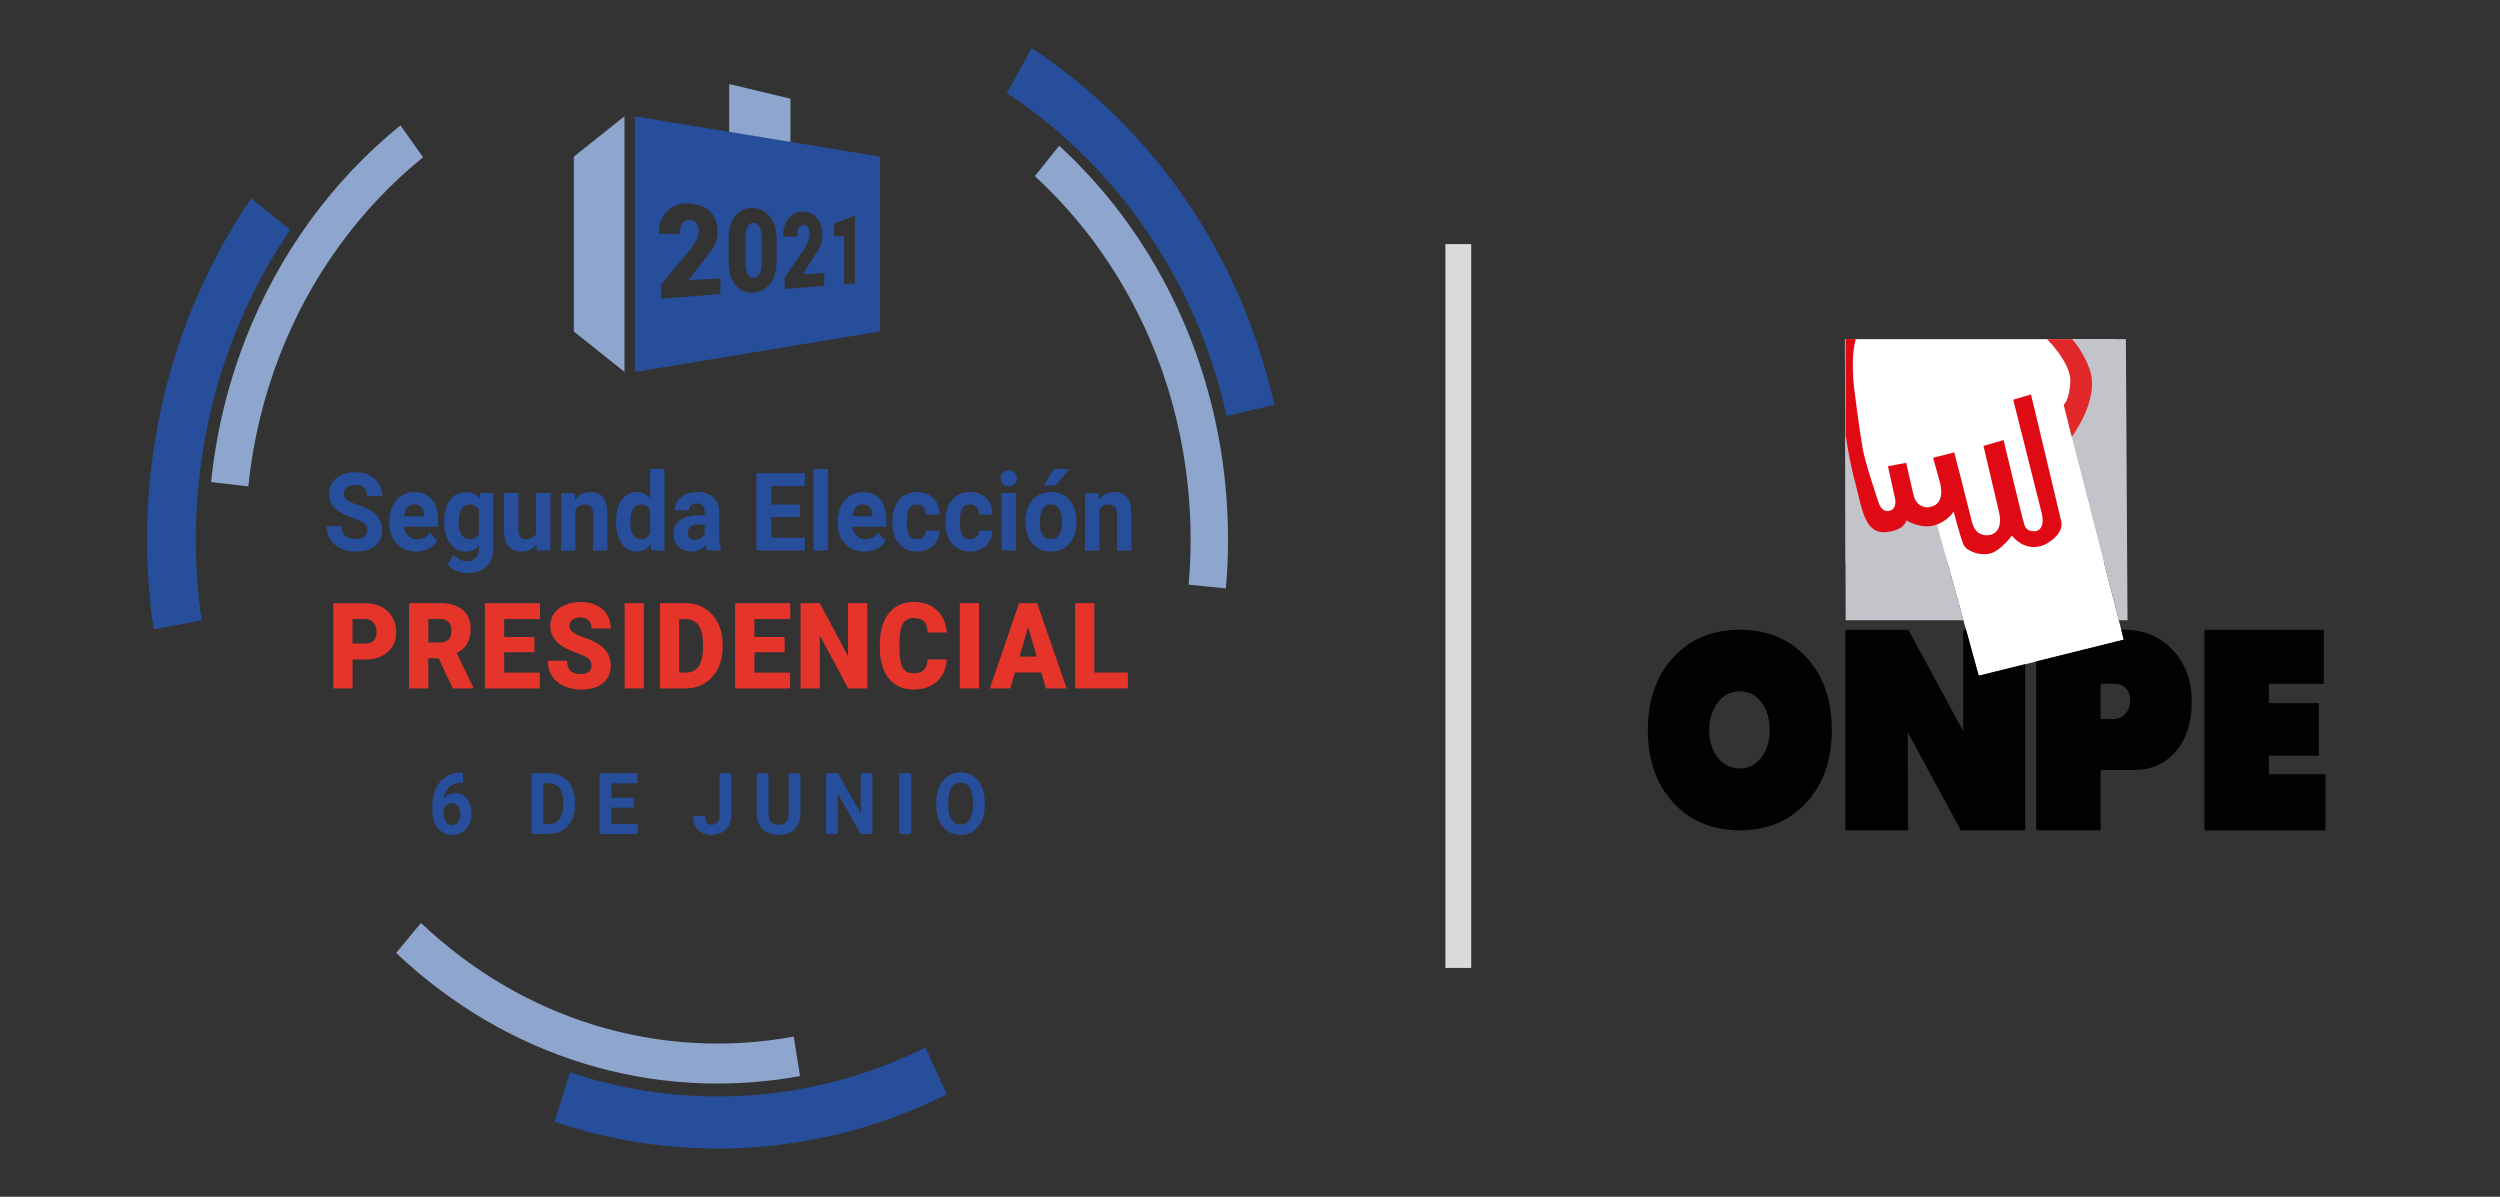 <?xml version="1.0" encoding="utf-8"?>
<!-- Generator: Adobe Illustrator 24.1.1, SVG Export Plug-In . SVG Version: 6.00 Build 0)  -->
<svg version="1.1" id="Capa_1" xmlns="http://www.w3.org/2000/svg" xmlns:xlink="http://www.w3.org/1999/xlink" x="0px" y="0px"
	 viewBox="0 0 516 247" style="enable-background:new 0 0 516 247;" xml:space="preserve">
<rect x="0" y="0" width="516" height="247" fill="#333333" stroke="none"/>
<style type="text/css">
	.st0{fill:#264E9B;}
	.st1{fill:#E5352B;}
	.st2{fill:#8EA5CD;}
	.st3{fill:#FFFFFF;}
	.st4{fill-rule:evenodd;clip-rule:evenodd;fill:#FFFFFF;}
	.st5{fill-rule:evenodd;clip-rule:evenodd;fill:#C3C4CA;}
	.st6{fill:#020203;}
	.st7{fill-rule:evenodd;clip-rule:evenodd;fill:#DF0A14;}
	.st8{fill-rule:evenodd;clip-rule:evenodd;fill:#E0272A;}
	.st9{fill:#DADADA;}
</style>
<g>
	<g>
		<g>
			<path class="st0" d="M75.79,109.44c0-0.62-0.21-1.1-0.62-1.43c-0.41-0.33-1.15-0.68-2.21-1.05c-1.07-0.37-1.91-0.73-2.53-1.09
				c-1.7-0.98-2.54-2.3-2.54-3.95c0-0.86,0.23-1.63,0.68-2.31c0.45-0.68,1.11-1.2,1.96-1.58c0.85-0.38,1.81-0.57,2.87-0.57
				c1.07,0,2.02,0.21,2.85,0.62s1.48,1,1.94,1.75s0.69,1.61,0.69,2.56H75.8c0-0.73-0.22-1.3-0.65-1.7s-1.04-0.61-1.81-0.61
				c-0.75,0-1.34,0.17-1.75,0.51c-0.42,0.34-0.63,0.79-0.63,1.34c0,0.52,0.24,0.95,0.73,1.3s1.21,0.68,2.16,0.99
				c1.75,0.56,3.02,1.26,3.82,2.09c0.8,0.83,1.2,1.87,1.2,3.11c0,1.38-0.49,2.46-1.47,3.25c-0.98,0.79-2.29,1.18-3.95,1.18
				c-1.15,0-2.19-0.22-3.14-0.67s-1.66-1.06-2.16-1.85c-0.5-0.78-0.74-1.69-0.74-2.72h3.09c0,1.76,0.98,2.64,2.95,2.64
				c0.73,0,1.3-0.16,1.71-0.48C75.59,110.45,75.79,110.01,75.79,109.44z"/>
			<path class="st0" d="M85.87,113.84c-1.63,0-2.95-0.53-3.97-1.6c-1.02-1.07-1.53-2.49-1.53-4.26v-0.31c0-1.19,0.22-2.25,0.65-3.19
				s1.04-1.66,1.83-2.17c0.79-0.51,1.69-0.76,2.7-0.76c1.52,0,2.71,0.51,3.58,1.53c0.87,1.02,1.31,2.47,1.31,4.35v1.29h-7.06
				c0.1,0.77,0.38,1.39,0.87,1.86c0.48,0.47,1.09,0.7,1.83,0.7c1.14,0,2.03-0.44,2.68-1.33l1.46,1.74c-0.44,0.67-1.05,1.2-1.8,1.57
				S86.79,113.84,85.87,113.84z M85.53,104.1c-0.59,0-1.06,0.21-1.43,0.64c-0.37,0.43-0.6,1.03-0.7,1.83h4.12v-0.25
				c-0.01-0.7-0.19-1.25-0.53-1.63S86.16,104.1,85.53,104.1z"/>
			<path class="st0" d="M91.68,107.61c0-1.82,0.4-3.28,1.21-4.39s1.9-1.67,3.28-1.67c1.22,0,2.16,0.45,2.84,1.34l0.12-1.12h2.69
				v11.46c0,1.04-0.22,1.94-0.66,2.71c-0.44,0.77-1.06,1.35-1.86,1.75c-0.8,0.4-1.74,0.6-2.81,0.6c-0.81,0-1.61-0.17-2.38-0.52
				c-0.77-0.35-1.36-0.79-1.75-1.34l1.31-1.93c0.74,0.88,1.63,1.33,2.69,1.33c0.79,0,1.4-0.22,1.83-0.67
				c0.44-0.45,0.66-1.09,0.66-1.91v-0.64c-0.68,0.83-1.58,1.24-2.7,1.24c-1.33,0-2.41-0.56-3.23-1.67
				c-0.82-1.11-1.24-2.59-1.24-4.43V107.61z M94.65,107.84c0,1.08,0.2,1.92,0.6,2.53c0.4,0.61,0.96,0.92,1.66,0.92
				c0.9,0,1.55-0.36,1.94-1.09v-4.99c-0.4-0.72-1.04-1.09-1.92-1.09c-0.71,0-1.27,0.31-1.68,0.93
				C94.85,105.68,94.65,106.61,94.65,107.84z"/>
			<path class="st0" d="M110.74,112.42c-0.73,0.95-1.74,1.42-3.03,1.42c-1.19,0-2.1-0.37-2.72-1.1c-0.63-0.73-0.94-1.8-0.96-3.21
				v-7.77h2.96v7.67c0,1.24,0.53,1.85,1.58,1.85c1,0,1.69-0.37,2.07-1.12v-8.4h2.97v11.85h-2.79L110.74,112.42z"/>
			<path class="st0" d="M118.58,101.77l0.09,1.37c0.79-1.06,1.86-1.59,3.19-1.59c1.18,0,2.05,0.37,2.63,1.11
				c0.57,0.74,0.87,1.84,0.88,3.31v7.66h-2.96v-7.58c0-0.67-0.14-1.16-0.41-1.46c-0.27-0.3-0.73-0.45-1.36-0.45
				c-0.83,0-1.46,0.38-1.88,1.14v8.36h-2.96v-11.85H118.58z"/>
			<path class="st0" d="M127.15,107.61c0-1.85,0.39-3.32,1.16-4.41s1.84-1.64,3.18-1.64c1.08,0,1.97,0.43,2.68,1.29V96.8h2.97v16.82
				h-2.68l-0.14-1.26c-0.74,0.99-1.69,1.48-2.85,1.48c-1.31,0-2.35-0.55-3.14-1.65S127.15,109.57,127.15,107.61z M130.11,107.84
				c0,1.11,0.18,1.96,0.54,2.56s0.89,0.89,1.58,0.89c0.92,0,1.56-0.41,1.94-1.24v-4.68c-0.37-0.83-1.01-1.24-1.92-1.24
				C130.83,104.13,130.11,105.37,130.11,107.84z"/>
			<path class="st0" d="M145.87,113.62c-0.14-0.28-0.24-0.64-0.3-1.06c-0.72,0.85-1.65,1.28-2.8,1.28c-1.09,0-1.99-0.34-2.7-1.01
				s-1.07-1.52-1.07-2.54c0-1.26,0.44-2.22,1.31-2.89s2.13-1.01,3.78-1.02h1.36v-0.68c0-0.55-0.13-0.99-0.39-1.31
				s-0.68-0.49-1.25-0.49c-0.5,0-0.89,0.13-1.17,0.38c-0.28,0.26-0.43,0.61-0.43,1.05h-2.96c0-0.69,0.2-1.32,0.59-1.91
				c0.4-0.58,0.96-1.04,1.68-1.37c0.72-0.33,1.54-0.5,2.44-0.5c1.37,0,2.45,0.37,3.26,1.1c0.8,0.73,1.2,1.77,1.2,3.09v5.14
				c0.01,1.12,0.15,1.98,0.44,2.55v0.19H145.87z M143.42,111.42c0.44,0,0.84-0.1,1.21-0.31c0.37-0.21,0.64-0.49,0.82-0.84v-2.04
				h-1.11c-1.48,0-2.27,0.55-2.37,1.64l-0.01,0.19c0,0.39,0.13,0.72,0.39,0.98C142.61,111.29,142.97,111.42,143.42,111.42z"/>
			<path class="st0" d="M165.1,106.71h-5.91v4.27h6.93v2.64h-10.01V97.67h9.99v2.66h-6.91v3.8h5.91V106.71z"/>
			<path class="st0" d="M170.87,113.62h-2.97V96.8h2.97V113.62z"/>
			<path class="st0" d="M178.41,113.84c-1.63,0-2.95-0.53-3.97-1.6c-1.02-1.07-1.53-2.49-1.53-4.26v-0.31
				c0-1.19,0.22-2.25,0.65-3.19s1.04-1.66,1.83-2.17c0.79-0.51,1.69-0.76,2.7-0.76c1.52,0,2.71,0.51,3.58,1.53
				c0.87,1.02,1.31,2.47,1.31,4.35v1.29h-7.06c0.1,0.77,0.38,1.39,0.87,1.86c0.48,0.47,1.09,0.7,1.83,0.7
				c1.14,0,2.03-0.44,2.68-1.33l1.46,1.74c-0.44,0.67-1.05,1.2-1.8,1.57S179.34,113.84,178.41,113.84z M178.07,104.1
				c-0.59,0-1.06,0.21-1.43,0.64c-0.37,0.43-0.6,1.03-0.7,1.83h4.12v-0.25c-0.01-0.7-0.19-1.25-0.53-1.63S178.7,104.1,178.07,104.1z
				"/>
			<path class="st0" d="M189.27,111.29c0.55,0,0.99-0.16,1.33-0.48s0.52-0.75,0.53-1.28h2.78c-0.01,0.8-0.21,1.54-0.62,2.21
				c-0.4,0.67-0.96,1.19-1.66,1.56c-0.7,0.37-1.48,0.55-2.32,0.55c-1.59,0-2.84-0.54-3.75-1.62c-0.92-1.08-1.37-2.56-1.37-4.46
				v-0.21c0-1.83,0.45-3.28,1.36-4.37c0.91-1.09,2.16-1.63,3.74-1.63c1.39,0,2.5,0.42,3.34,1.27c0.84,0.84,1.26,1.97,1.28,3.37
				h-2.78c-0.01-0.62-0.19-1.12-0.53-1.5s-0.79-0.58-1.35-0.58c-0.69,0-1.21,0.27-1.56,0.81c-0.35,0.54-0.53,1.41-0.53,2.62v0.33
				c0,1.22,0.17,2.1,0.52,2.63S188.56,111.29,189.27,111.29z"/>
			<path class="st0" d="M200.22,111.29c0.55,0,0.99-0.16,1.33-0.48s0.52-0.75,0.53-1.28h2.78c-0.01,0.8-0.21,1.54-0.62,2.21
				c-0.4,0.67-0.96,1.19-1.66,1.56c-0.7,0.37-1.48,0.55-2.32,0.55c-1.59,0-2.84-0.54-3.75-1.62c-0.92-1.08-1.37-2.56-1.37-4.46
				v-0.21c0-1.83,0.45-3.28,1.36-4.37c0.91-1.09,2.16-1.63,3.74-1.63c1.39,0,2.5,0.42,3.34,1.27c0.84,0.84,1.26,1.97,1.28,3.37
				h-2.78c-0.01-0.62-0.19-1.12-0.53-1.5s-0.79-0.58-1.35-0.58c-0.69,0-1.21,0.27-1.56,0.81c-0.35,0.54-0.53,1.41-0.53,2.62v0.33
				c0,1.22,0.17,2.1,0.52,2.63S199.51,111.29,200.22,111.29z"/>
			<path class="st0" d="M206.54,98.7c0-0.47,0.15-0.87,0.45-1.17s0.7-0.46,1.21-0.46c0.51,0,0.91,0.15,1.21,0.46s0.45,0.7,0.45,1.17
				c0,0.48-0.15,0.88-0.46,1.18c-0.3,0.31-0.71,0.46-1.21,0.46s-0.9-0.15-1.2-0.46S206.54,99.19,206.54,98.7z M209.68,113.62h-2.97
				v-11.85h2.97V113.62z"/>
			<path class="st0" d="M211.66,107.59c0-1.18,0.21-2.22,0.64-3.14c0.42-0.92,1.03-1.63,1.83-2.14c0.8-0.5,1.72-0.76,2.77-0.76
				c1.5,0,2.72,0.49,3.67,1.47s1.47,2.31,1.58,3.99l0.02,0.81c0,1.82-0.48,3.28-1.43,4.38c-0.95,1.1-2.23,1.65-3.82,1.65
				c-1.6,0-2.88-0.55-3.83-1.64c-0.95-1.1-1.43-2.58-1.43-4.47V107.59z M214.63,107.81c0,1.13,0.2,1.99,0.59,2.58
				s0.96,0.89,1.7,0.89c0.72,0,1.28-0.29,1.68-0.88s0.6-1.53,0.6-2.82c0-1.1-0.2-1.96-0.6-2.57s-0.97-0.91-1.7-0.91
				c-0.72,0-1.29,0.3-1.68,0.9C214.82,105.61,214.63,106.55,214.63,107.81z M217.49,96.8h3.23l-2.84,3.4h-2.41L217.49,96.8z"/>
			<path class="st0" d="M226.72,101.77l0.09,1.37c0.79-1.06,1.86-1.59,3.19-1.59c1.18,0,2.05,0.37,2.63,1.11
				c0.57,0.74,0.87,1.84,0.88,3.31v7.66h-2.96v-7.58c0-0.67-0.14-1.16-0.41-1.46c-0.27-0.3-0.73-0.45-1.36-0.45
				c-0.83,0-1.46,0.38-1.88,1.14v8.36h-2.96v-11.85H226.72z"/>
		</g>
	</g>
	<g>
		<g>
			<path class="st1" d="M72.77,136.12v5.97H68.8v-17.59h6.57c1.26,0,2.37,0.25,3.34,0.74c0.97,0.5,1.72,1.2,2.25,2.12
				c0.53,0.91,0.8,1.95,0.8,3.11c0,1.72-0.58,3.09-1.73,4.11c-1.15,1.03-2.73,1.54-4.73,1.54H72.77z M72.77,132.84h2.6
				c0.77,0,1.36-0.21,1.76-0.62c0.4-0.41,0.6-0.99,0.6-1.74c0-0.82-0.21-1.48-0.62-1.97s-0.98-0.74-1.7-0.75h-2.65V132.84z"/>
			<path class="st1" d="M90.54,135.86H88.4v6.22h-3.97v-17.59h6.48c1.95,0,3.48,0.46,4.58,1.39c1.1,0.92,1.65,2.23,1.65,3.92
				c0,1.22-0.23,2.24-0.7,3.04c-0.46,0.8-1.19,1.46-2.18,1.96l3.44,7.1v0.18h-4.25L90.54,135.86z M88.4,132.6h2.51
				c0.75,0,1.32-0.21,1.7-0.64c0.38-0.42,0.57-1.02,0.57-1.77s-0.19-1.35-0.58-1.79c-0.38-0.43-0.95-0.65-1.7-0.65H88.4V132.6z"/>
			<path class="st1" d="M110.3,134.62h-6.24v4.21h7.37v3.26h-11.34v-17.59h11.37v3.27h-7.4v3.71h6.24V134.62z"/>
			<path class="st1" d="M122.1,137.41c0-0.62-0.21-1.1-0.62-1.45c-0.41-0.35-1.13-0.7-2.17-1.08c-1.03-0.37-1.88-0.73-2.53-1.08
				c-2.13-1.12-3.2-2.66-3.2-4.62c0-0.97,0.27-1.83,0.8-2.58c0.53-0.75,1.28-1.33,2.26-1.74c0.97-0.41,2.07-0.62,3.28-0.62
				c1.18,0,2.24,0.23,3.18,0.68c0.94,0.45,1.67,1.09,2.19,1.93c0.52,0.83,0.78,1.79,0.78,2.86h-3.96c0-0.72-0.21-1.27-0.62-1.67
				c-0.41-0.39-0.97-0.59-1.67-0.59c-0.71,0-1.27,0.17-1.68,0.5c-0.41,0.33-0.62,0.76-0.62,1.27c0,0.45,0.23,0.86,0.68,1.23
				c0.45,0.37,1.25,0.75,2.39,1.14c1.14,0.39,2.07,0.81,2.8,1.26c1.78,1.1,2.67,2.61,2.67,4.53c0,1.54-0.54,2.75-1.63,3.63
				c-1.09,0.88-2.57,1.32-4.47,1.32c-1.33,0-2.54-0.25-3.63-0.77s-1.9-1.21-2.44-2.1c-0.55-0.89-0.82-1.92-0.82-3.08h3.98
				c0,0.94,0.23,1.64,0.68,2.08c0.46,0.45,1.2,0.67,2.22,0.67c0.66,0,1.17-0.15,1.55-0.45C121.91,138.38,122.1,137.96,122.1,137.41z
				"/>
			<path class="st1" d="M132.89,142.08h-3.96v-17.59h3.96V142.08z"/>
			<path class="st1" d="M136.21,142.08v-17.59h5.3c1.46,0,2.76,0.35,3.92,1.06s2.07,1.7,2.72,2.98c0.65,1.28,0.98,2.72,0.99,4.32
				v0.81c0,1.61-0.32,3.05-0.96,4.33s-1.53,2.28-2.69,3c-1.16,0.72-2.45,1.09-3.87,1.09H136.21z M140.18,127.77v11.06h1.38
				c1.14,0,2.01-0.43,2.62-1.3c0.61-0.87,0.92-2.15,0.92-3.86v-0.76c0-1.7-0.31-2.98-0.92-3.84c-0.61-0.86-1.5-1.29-2.67-1.29
				H140.18z"/>
			<path class="st1" d="M161.95,134.62h-6.24v4.21h7.37v3.26h-11.34v-17.59h11.37v3.27h-7.4v3.71h6.24V134.62z"/>
			<path class="st1" d="M179,142.08h-3.95l-5.84-10.95v10.95h-3.97v-17.59h3.97l5.82,10.95v-10.95H179V142.08z"/>
			<path class="st1" d="M195.39,136.13c-0.05,1.22-0.36,2.31-0.93,3.24c-0.57,0.94-1.36,1.67-2.38,2.18s-2.19,0.77-3.5,0.77
				c-2.16,0-3.87-0.75-5.11-2.26c-1.24-1.51-1.87-3.63-1.87-6.38v-0.87c0-1.72,0.28-3.23,0.84-4.52c0.56-1.29,1.37-2.29,2.43-3
				c1.06-0.7,2.28-1.06,3.66-1.06c2,0,3.6,0.56,4.82,1.69c1.21,1.12,1.9,2.67,2.07,4.64h-3.96c-0.03-1.07-0.28-1.84-0.76-2.31
				c-0.48-0.47-1.2-0.7-2.17-0.7c-0.99,0-1.71,0.39-2.17,1.18c-0.46,0.79-0.7,2.05-0.72,3.78v1.24c0,1.88,0.22,3.22,0.66,4.02
				c0.44,0.81,1.2,1.21,2.28,1.21c0.91,0,1.61-0.23,2.09-0.69s0.74-1.19,0.77-2.19H195.39z"/>
			<path class="st1" d="M202.06,142.08h-3.96v-17.59h3.96V142.08z"/>
			<path class="st1" d="M214.93,138.8h-5.44l-0.95,3.29h-4.24l6.04-17.59h3.73l6.08,17.59h-4.26L214.93,138.8z M210.44,135.52h3.54
				l-1.78-6.1L210.44,135.52z"/>
			<path class="st1" d="M225.88,138.82h6.91v3.26h-10.88v-17.59h3.97V138.82z"/>
		</g>
	</g>
	<g>
		<g>
			<path class="st0" d="M95.57,159.46v2.05h-0.23c-1.05,0.02-1.9,0.31-2.55,0.88s-1.03,1.36-1.16,2.37
				c0.62-0.68,1.41-1.02,2.36-1.02c1.02,0,1.83,0.39,2.44,1.17c0.6,0.78,0.9,1.81,0.9,3.09c0,0.82-0.17,1.55-0.5,2.22
				c-0.33,0.66-0.8,1.18-1.4,1.54c-0.61,0.37-1.29,0.55-2.05,0.55c-1.24,0-2.24-0.46-3-1.38s-1.14-2.15-1.14-3.68v-0.9
				c0-1.36,0.24-2.57,0.72-3.61c0.48-1.04,1.17-1.85,2.07-2.42c0.9-0.57,1.95-0.86,3.14-0.87H95.57z M93.29,165.75
				c-0.38,0-0.72,0.1-1.03,0.31c-0.31,0.21-0.53,0.49-0.68,0.83v0.76c0,0.83,0.15,1.48,0.46,1.95s0.74,0.7,1.29,0.7
				c0.5,0,0.91-0.21,1.21-0.63c0.31-0.42,0.46-0.97,0.46-1.64c0-0.68-0.16-1.23-0.47-1.65C94.24,165.96,93.82,165.75,93.29,165.75z"
				/>
			<path class="st0" d="M109.7,172.14v-12.56h3.62c1.03,0,1.96,0.25,2.77,0.75c0.81,0.5,1.45,1.21,1.91,2.12
				c0.46,0.92,0.69,1.96,0.69,3.13v0.58c0,1.17-0.22,2.21-0.67,3.11s-1.08,1.61-1.9,2.11s-1.74,0.75-2.77,0.76H109.7z
				 M112.12,161.68v8.38h1.17c0.95,0,1.67-0.33,2.17-0.99s0.76-1.61,0.77-2.84v-0.66c0-1.28-0.25-2.24-0.74-2.9
				s-1.22-0.99-2.17-0.99H112.12z"/>
			<path class="st0" d="M130.82,166.7h-4.65v3.36h5.46v2.08h-7.88v-12.56h7.86v2.1h-5.44v2.99h4.65V166.7z"/>
			<path class="st0" d="M148.52,159.58h2.42v8.69c0,0.8-0.17,1.5-0.5,2.12s-0.8,1.08-1.4,1.42c-0.6,0.33-1.28,0.5-2.04,0.5
				c-1.24,0-2.21-0.34-2.91-1.01c-0.69-0.68-1.04-1.63-1.04-2.87h2.44c0,0.62,0.12,1.07,0.36,1.36s0.62,0.44,1.15,0.44
				c0.46,0,0.83-0.17,1.11-0.51c0.27-0.34,0.41-0.82,0.41-1.45V159.58z"/>
			<path class="st0" d="M165.21,159.58v8.27c0,1.37-0.4,2.46-1.21,3.26c-0.8,0.8-1.9,1.2-3.3,1.2c-1.37,0-2.46-0.39-3.27-1.16
				c-0.81-0.78-1.22-1.84-1.23-3.2v-8.37h2.42v8.29c0,0.82,0.18,1.42,0.55,1.8c0.37,0.38,0.88,0.57,1.53,0.57
				c1.36,0,2.05-0.76,2.07-2.29v-8.36H165.21z"/>
			<path class="st0" d="M180.06,172.14h-2.42l-4.71-8.26v8.26h-2.42v-12.56h2.42l4.72,8.28v-8.28h2.41V172.14z"/>
			<path class="st0" d="M188.06,172.14h-2.42v-12.56h2.42V172.14z"/>
			<path class="st0" d="M203.26,166.15c0,1.24-0.2,2.32-0.61,3.25c-0.41,0.93-0.99,1.65-1.76,2.16c-0.76,0.51-1.63,0.76-2.62,0.76
				c-0.97,0-1.84-0.25-2.61-0.75c-0.76-0.5-1.36-1.21-1.78-2.14c-0.42-0.93-0.63-2-0.64-3.2v-0.62c0-1.24,0.21-2.32,0.63-3.26
				c0.42-0.94,1.01-1.66,1.77-2.17c0.76-0.5,1.63-0.75,2.61-0.75c0.98,0,1.85,0.25,2.61,0.75c0.76,0.5,1.35,1.22,1.77,2.17
				c0.42,0.94,0.63,2.02,0.63,3.25V166.15z M200.81,165.58c0-1.32-0.22-2.32-0.66-3c-0.44-0.68-1.07-1.03-1.89-1.03
				c-0.81,0-1.44,0.34-1.88,1.01c-0.44,0.68-0.66,1.67-0.67,2.97v0.61c0,1.28,0.22,2.28,0.66,2.98c0.44,0.71,1.08,1.06,1.91,1.06
				c0.81,0,1.44-0.34,1.87-1.02c0.44-0.68,0.66-1.67,0.66-2.98V165.58z"/>
		</g>
	</g>
	<g>
		<g>
			<g>
				<path class="st0" d="M51.87,40.94c-14.09,20.5-21.72,45.76-21.52,71.34c0.05,5.89,0.51,11.81,1.37,17.62l9.92-1.85
					c-0.77-5.23-1.18-10.55-1.22-15.85c-0.18-23.21,6.72-46.13,19.47-64.75L51.87,40.94z"/>
			</g>
		</g>
		<g>
			<g>
				<path class="st0" d="M114.46,231.52c26.49,9,55.8,6.96,80.97-5.64l-4.42-9.67c-22.81,11.37-49.35,13.22-73.35,5.11
					L114.46,231.52z"/>
			</g>
		</g>
		<g>
			<g>
				<g>
					<path class="st2" d="M82.66,25.88l4.67,6.58C74.24,43.05,64.02,57.15,57.77,73.25c-3.37,8.67-5.56,17.8-6.52,27.15l-7.68-0.9
						c1.04-10.13,3.42-20.03,7.07-29.41C57.41,52.63,68.48,37.35,82.66,25.88z"/>
				</g>
			</g>
		</g>
		<g>
			<g>
				<g>
					<path class="st2" d="M163.83,213.96l1.3,8.14c-30.14,5.49-60.52-3.77-83.37-25.42l5.13-6.18
						C107.97,210.48,136.01,219.03,163.83,213.96z"/>
				</g>
			</g>
		</g>
		<g>
			<g>
				<g>
					<path class="st2" d="M218.62,30.08c5.29,4.86,10.12,10.32,14.34,16.24c5.23,7.31,9.54,15.31,12.84,23.78
						c3.67,9.44,6.06,19.44,7.09,29.7c0.72,7.21,0.77,14.5,0.13,21.65l-7.69-0.78c0.59-6.6,0.55-13.33-0.12-19.99
						c-0.95-9.48-3.15-18.7-6.54-27.41c-3.04-7.81-7.02-15.19-11.84-21.93c-3.9-5.46-8.36-10.5-13.24-14.99L218.62,30.08z"/>
				</g>
			</g>
		</g>
		<path class="st0" d="M253.19,85.87c-3.07-13.68-8.52-26.37-16.21-37.75c-4.8-7.11-10.43-13.61-16.76-19.32
			c-3.91-3.53-8.08-6.76-12.41-9.61l5.13-9.25c4.81,3.15,9.44,6.73,13.78,10.65c6.95,6.27,13.14,13.42,18.42,21.24
			c8.49,12.57,14.5,26.6,17.87,41.7L253.19,85.87z"/>
	</g>
	<g>
		<polygon class="st2" points="163.15,34.39 150.51,31.37 150.51,17.35 163.15,20.37 		"/>
		<polygon class="st2" points="118.44,32.34 128.89,24 128.89,76.76 118.44,68.42 		"/>
		<g>
			<path class="st0" d="M155.55,45.98c-0.53-0.02-0.94,0.23-1.23,0.77c-0.29,0.54-0.44,1.33-0.44,2.38v5.08
				c0,1.07,0.15,1.87,0.45,2.41c0.3,0.53,0.71,0.78,1.25,0.75c0.52-0.03,0.92-0.32,1.2-0.87c0.28-0.55,0.42-1.34,0.42-2.38v-4.94
				c0-1.02-0.14-1.8-0.43-2.35C156.47,46.29,156.06,46,155.55,45.98z"/>
			<path class="st0" d="M131.06,24v52.76l50.57-8.34V32.34L131.06,24z M148.66,60.69l-12.21,0.96v-2.99l5.7-6.72
				c0.73-0.88,1.25-1.66,1.59-2.35c0.33-0.68,0.5-1.27,0.5-1.77c0-0.72-0.15-1.3-0.45-1.74c-0.3-0.44-0.79-0.67-1.46-0.7
				c-0.64-0.03-1.15,0.23-1.5,0.78c-0.36,0.55-0.54,1.27-0.54,2.15l-4.28-0.09l-0.03-0.08c-0.04-1.84,0.55-3.37,1.76-4.57
				c1.19-1.18,2.73-1.7,4.6-1.56c1.91,0.14,3.34,0.73,4.33,1.78c0.97,1.03,1.46,2.4,1.46,4.1c0,1.14-0.27,2.15-0.8,3.03
				c-0.54,0.89-1.54,2.22-3.03,4.02l-2.12,2.82l0.02,0.06l6.49-0.34V60.69z M160.3,53.81c0,1.94-0.42,3.49-1.26,4.64
				c-0.86,1.18-2.01,1.83-3.47,1.94c-1.52,0.12-2.76-0.36-3.72-1.47c-0.97-1.13-1.46-2.76-1.46-4.88v-4.7
				c0-2.12,0.49-3.75,1.45-4.89c0.95-1.12,2.19-1.62,3.71-1.51c1.47,0.1,2.62,0.75,3.48,1.92c0.85,1.15,1.27,2.69,1.27,4.63V53.81z
				 M170.11,59.01l-8.15,0.64v-2.42l3.77-5.43c0.48-0.72,0.84-1.36,1.06-1.92c0.22-0.56,0.33-1.04,0.33-1.45
				c0-0.59-0.1-1.07-0.3-1.42c-0.2-0.36-0.53-0.54-0.98-0.56c-0.43-0.02-0.76,0.2-1,0.65c-0.24,0.45-0.36,1.04-0.36,1.75l-2.82-0.06
				l-0.02-0.07c-0.03-1.49,0.36-2.73,1.15-3.71c0.78-0.97,1.8-1.4,3.05-1.32c1.27,0.09,2.24,0.57,2.91,1.42
				c0.66,0.84,0.99,1.96,0.99,3.36c0,0.94-0.18,1.77-0.54,2.5c-0.37,0.73-1.04,1.82-2.04,3.29l-1.42,2.29l0.02,0.05l4.37-0.23V59.01
				z M176.47,58.51l-2.26,0.18v-9.88l-2.05-0.08v-2.57l4.31-1.72V58.51z"/>
		</g>
	</g>
</g>
<g>
	<g>
		<g>
			<rect x="380.95" y="70" class="st3" width="55.66" height="46"/>
			<polygon class="st4" points="408.41,139.48 399.61,107.57 403.84,103.11 406.67,111.68 411.29,112.54 414.65,107.97 
				420.22,111.57 424.09,107.9 419.87,85.18 425.94,83.6 438.35,132.04 408.41,139.48 			"/>
			<path class="st5" d="M380.95,128.02h24.3l-5.64-20.45l0.28-0.3l-6.27-2.69l-7.02,3.49l-4.25-27.12l0.17-10.78L380.78,70
				L380.95,128.02L380.95,128.02z M437.32,128.02h1.8L438.78,70h-13.8h-1.52l6.15,6.95l-2.28,9.22l-0.33,1.6L437.32,128.02
				L437.32,128.02z M423.51,104.8l-0.93,4.52l1.5-1.43L423.51,104.8L423.51,104.8z M421.36,110.49l-2.28,0.35l1.14,0.74
				L421.36,110.49L421.36,110.49z M411.72,111.96l-0.66,0.1l-4.96-2.13l0.58,1.75l4.62,0.86L411.72,111.96L411.72,111.96z"/>
			<path class="st6" d="M372.85,135.69c-3.5-3.81-8.08-5.71-13.75-5.71c-5.66,0-10.24,1.9-13.75,5.71
				c-3.5,3.81-5.24,8.82-5.24,15.01c0,6.15,1.73,11.13,5.24,14.95c3.5,3.81,8.09,5.72,13.75,5.72c5.67,0,10.25-1.9,13.75-5.72
				c3.5-3.81,5.24-8.8,5.24-14.95C378.09,144.51,376.35,139.5,372.85,135.69L372.85,135.69z M479.98,159.78H468.3v-3.81h10.31
				v-10.84H468.3v-3.99h11.33v-11.15h-24.64v41.41h24.99V159.78L479.98,159.78z M448.43,134.14c-2.63-2.78-6.01-4.18-10.12-4.18
				h-0.49l0.53,2.07l-18.08,4.49v34.85h13.3v-12.46h6.93c3.56,0,6.44-1.28,8.62-3.87c2.18-2.57,3.26-5.96,3.26-10.19
				C452.38,140.5,451.06,136.93,448.43,134.14L448.43,134.14z M438.68,147.34L438.68,147.34c-0.66,0.72-1.55,1.08-2.67,1.08h-2.44
				v-7.3h2.99c0.87,0,1.61,0.32,2.21,0.95c0.61,0.64,0.9,1.42,0.9,2.35C439.67,145.64,439.35,146.62,438.68,147.34L438.68,147.34z
				 M405.8,129.99h-0.61v20.91l-11.29-20.91h-13.02v41.39h12.95l-0.07-20.23l10.97,20.23h13.27v-34.29l-9.6,2.38L405.8,129.99
				L405.8,129.99z M363.51,156.39L363.51,156.39c-1.16,1.49-2.64,2.22-4.41,2.22c-1.83,0-3.33-0.74-4.52-2.22
				c-1.2-1.47-1.79-3.37-1.79-5.68c0-2.31,0.59-4.23,1.79-5.75c1.19-1.51,2.7-2.28,4.52-2.28c1.77,0,3.26,0.75,4.41,2.22
				c1.16,1.49,1.75,3.4,1.75,5.75C365.26,152.99,364.67,154.91,363.51,156.39L363.51,156.39z"/>
			<path class="st7" d="M380.95,70v19.78c0,0,0.55,4.46,2.03,10.09c1.47,5.64,1.99,10.68,6.77,9.9c0,0,3.16-0.29,3.72-2.35
				c0,0,2.93,1.81,5.76,1.01c2.82-0.8,4-2.86,4-2.86s1.43,5.49,2.04,6.85c0.62,1.36,3.35,2.35,5.47,1.83c2.13-0.5,4.52-3.7,4.52-3.7
				s2.56,3.56,6.62,1.94c0,0,4.2-1.93,3.56-4.88c-0.66-2.96-6.25-26.2-6.25-26.2l-3.66,1.09l5.83,23.21c0,0,1.01,3.31-1.08,3.9
				c0,0-1.91,0.43-2.45-1.29c-0.53-1.7-4.29-17.49-4.29-17.49l-4.15,1.2l3.15,13.41c0,0,1.18,3.96-1.46,4.88
				c0,0-3.18,1.13-4.08-2.64c-0.92-3.76-3.64-14.31-3.64-14.31l-4.38,1.12l1.42,5.02c0,0,1.15,3.86-1.29,4.89
				c-2.43,1.01-3.75-0.78-4.05-1.85c-0.3-1.06-1.62-7.02-1.62-7.02l-3.77,0.7l1.41,6.37c0,0,0.68,2.36-1.03,2.81
				c-1.69,0.45-2.22-1.44-2.44-2.07c-0.21-0.63-2.71-8.06-3.18-10.9c-0.48-2.85-1.85-12.43-1.92-14.36
				c-0.06-1.92-0.34-4.74,0.51-8.09H380.95L380.95,70z"/>
			<path class="st8" d="M425.94,83.54l1.67,6.6c0,0,5.92-7.71,3.67-14c0,0-1.29-3.66-3.62-6.14h-5.15c0.06,0.06,4.96,4.91,4.81,8.76
				C427.16,82.63,425.94,83.54,425.94,83.54L425.94,83.54z"/>
		</g>
	</g>
</g>
<rect x="298.33" y="50.38" class="st9" width="5.33" height="149.4"/>
</svg>
